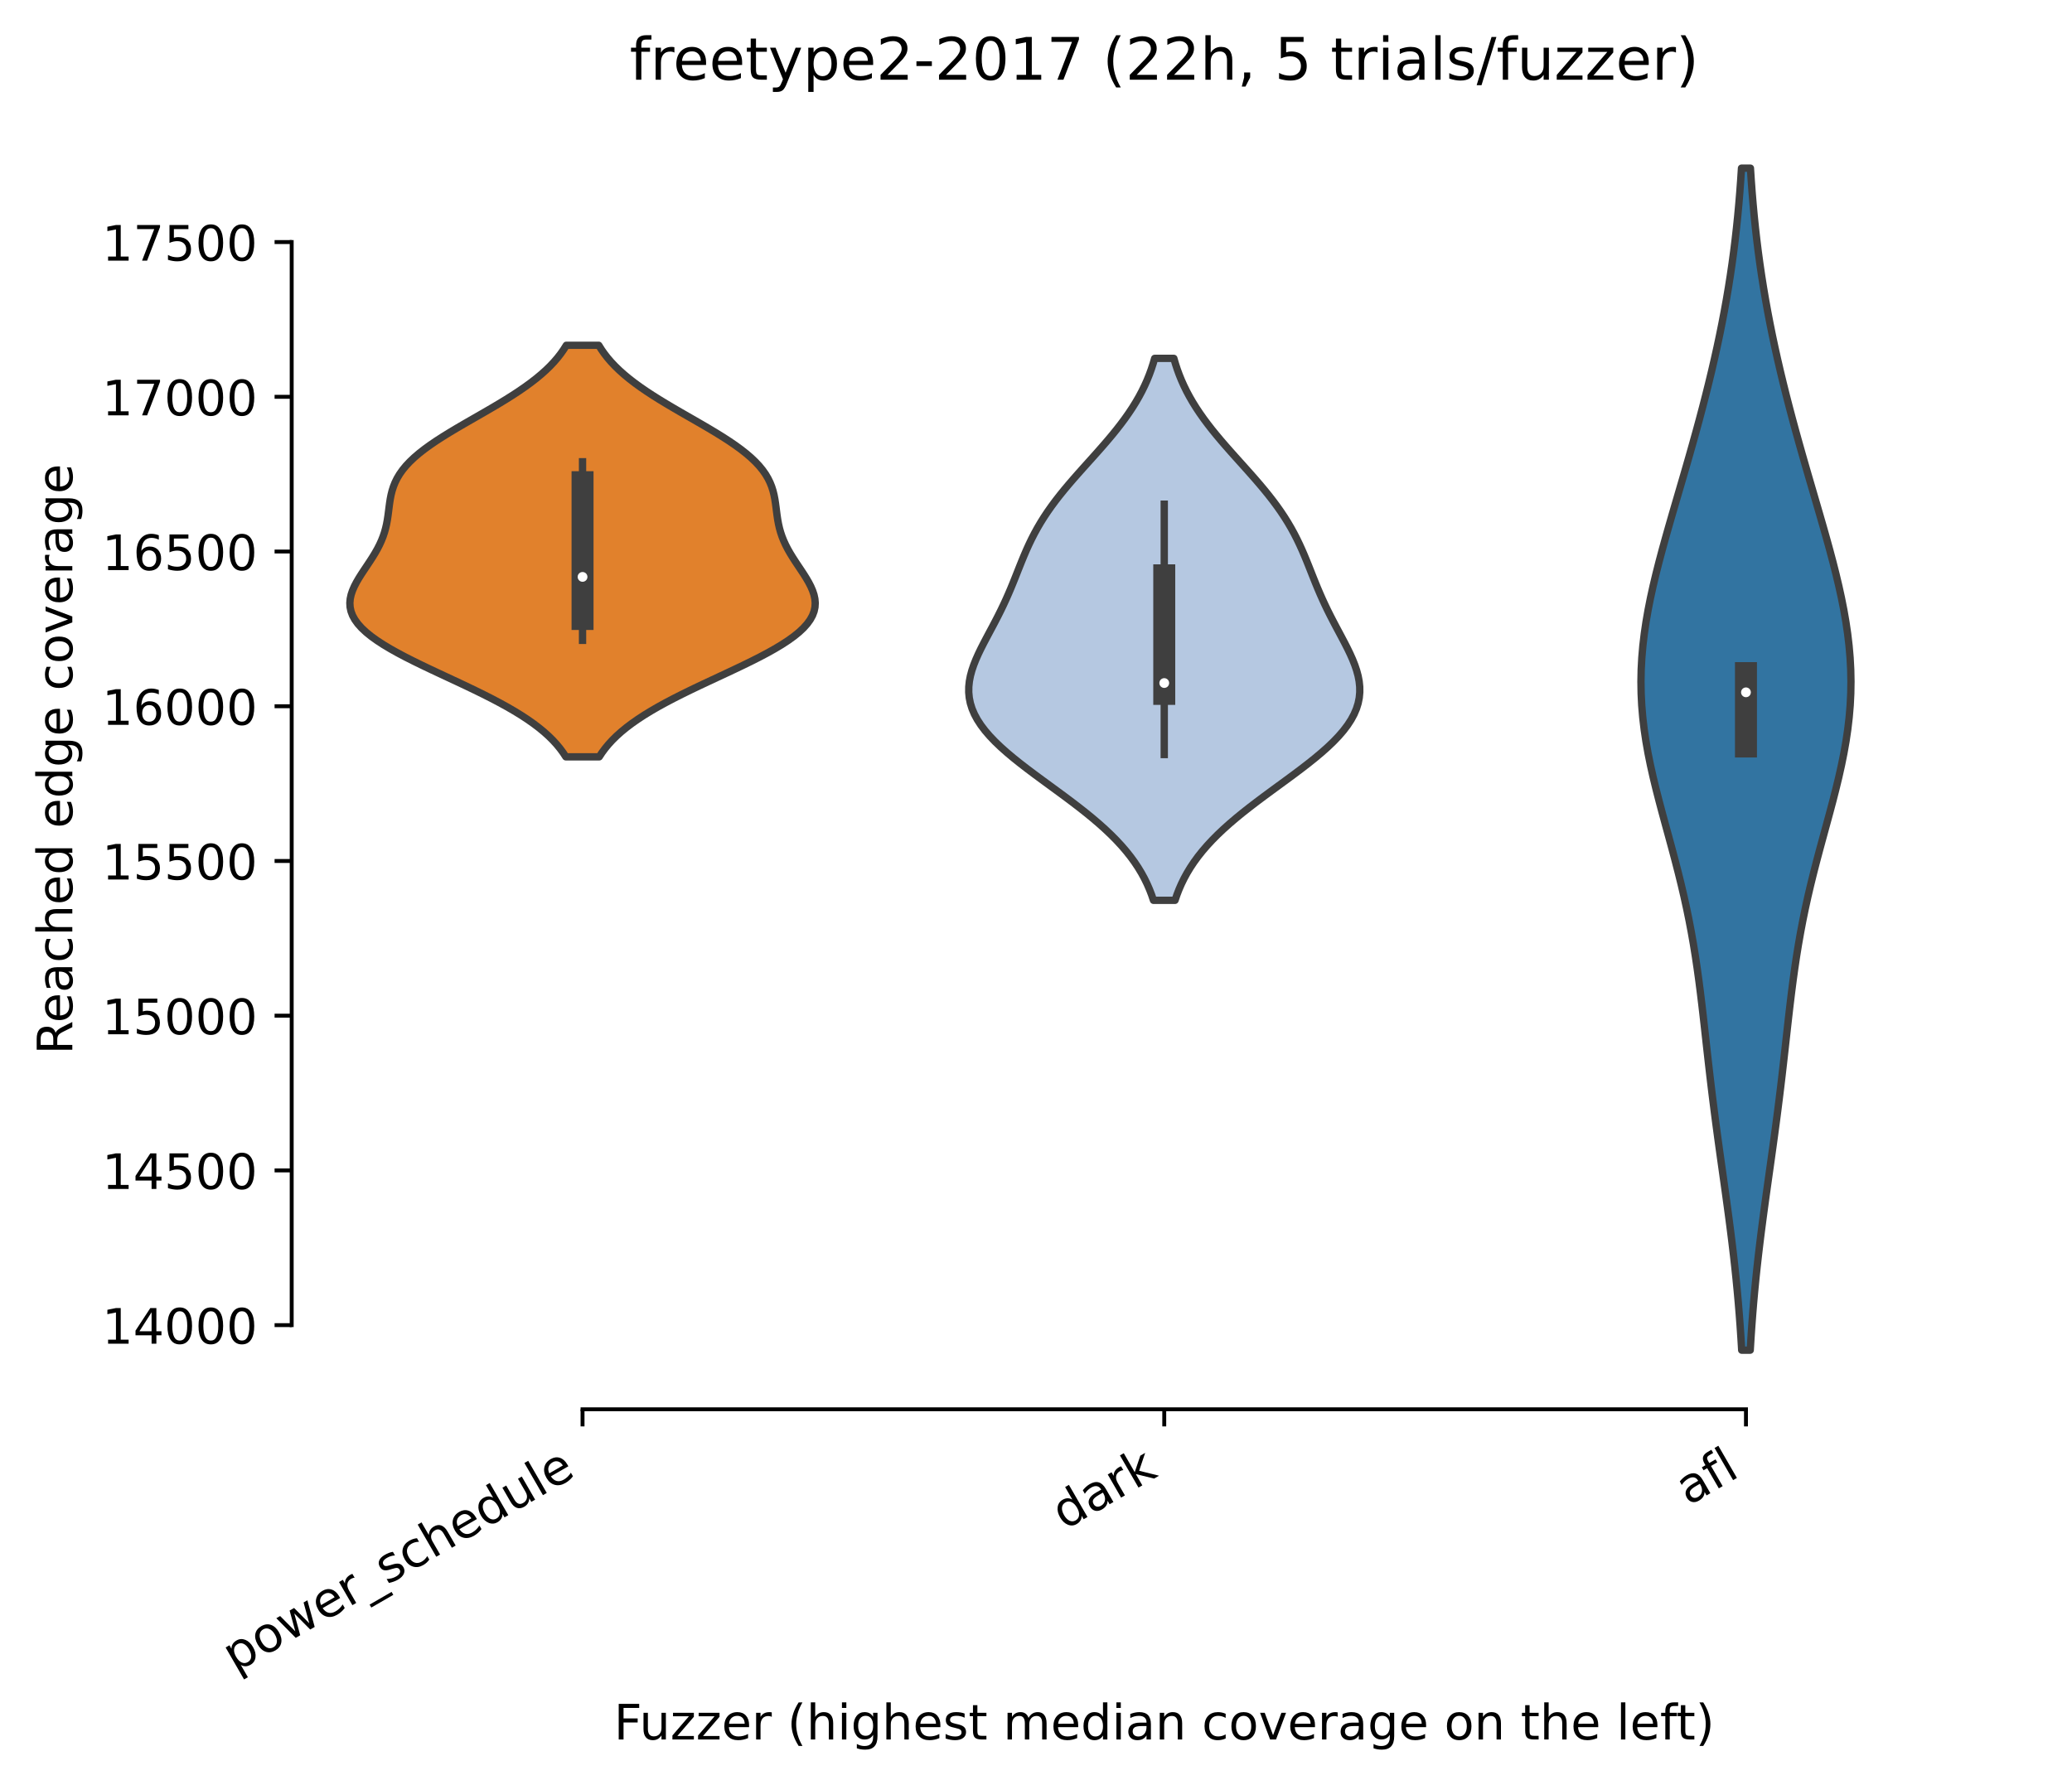 <?xml version="1.0" encoding="utf-8" standalone="no"?>
<!DOCTYPE svg PUBLIC "-//W3C//DTD SVG 1.1//EN"
  "http://www.w3.org/Graphics/SVG/1.1/DTD/svg11.dtd">
<!-- Created with matplotlib (https://matplotlib.org/) -->
<svg height="365.293pt" version="1.1" viewBox="0 0 424.011 365.293" width="424.011pt" xmlns="http://www.w3.org/2000/svg" xmlns:xlink="http://www.w3.org/1999/xlink">
 <defs>
  <style type="text/css">*{stroke-linecap:butt;stroke-linejoin:round;}</style>
 </defs>
 <g id="figure_1">
  <g id="patch_1">
   <path d="M 0 365.293 
L 424.011 365.293 
L 424.011 0 
L 0 0 
z
" style="fill:#ffffff;"/>
  </g>
  <g id="axes_1">
   <g id="patch_2">
    <path d="M 59.691 288.43 
L 416.811 288.43 
L 416.811 22.318 
L 59.691 22.318 
z
" style="fill:#ffffff;"/>
   </g>
   <g id="PolyCollection_1">
    <defs>
     <path d="M 122.628 -210.395 
L 115.794 -210.395 
L 115.235 -211.246 
L 114.607 -212.096 
L 113.906 -212.947 
L 113.126 -213.798 
L 112.264 -214.649 
L 111.317 -215.5 
L 110.283 -216.351 
L 109.16 -217.201 
L 107.948 -218.052 
L 106.648 -218.903 
L 105.262 -219.754 
L 103.794 -220.605 
L 102.249 -221.455 
L 100.633 -222.306 
L 98.954 -223.157 
L 97.222 -224.008 
L 95.447 -224.859 
L 93.643 -225.709 
L 91.821 -226.56 
L 89.997 -227.411 
L 88.185 -228.262 
L 86.4 -229.113 
L 84.659 -229.964 
L 82.976 -230.814 
L 81.368 -231.665 
L 79.848 -232.516 
L 78.43 -233.367 
L 77.126 -234.218 
L 75.946 -235.068 
L 74.9 -235.919 
L 73.994 -236.77 
L 73.233 -237.621 
L 72.619 -238.472 
L 72.152 -239.322 
L 71.829 -240.173 
L 71.646 -241.024 
L 71.595 -241.875 
L 71.667 -242.726 
L 71.852 -243.577 
L 72.136 -244.427 
L 72.506 -245.278 
L 72.947 -246.129 
L 73.443 -246.98 
L 73.979 -247.831 
L 74.539 -248.681 
L 75.109 -249.532 
L 75.674 -250.383 
L 76.222 -251.234 
L 76.742 -252.085 
L 77.224 -252.935 
L 77.663 -253.786 
L 78.052 -254.637 
L 78.39 -255.488 
L 78.676 -256.339 
L 78.914 -257.189 
L 79.109 -258.04 
L 79.266 -258.891 
L 79.396 -259.742 
L 79.507 -260.593 
L 79.614 -261.444 
L 79.726 -262.294 
L 79.859 -263.145 
L 80.025 -263.996 
L 80.237 -264.847 
L 80.508 -265.698 
L 80.847 -266.548 
L 81.266 -267.399 
L 81.773 -268.25 
L 82.373 -269.101 
L 83.07 -269.952 
L 83.868 -270.802 
L 84.764 -271.653 
L 85.758 -272.504 
L 86.844 -273.355 
L 88.017 -274.206 
L 89.267 -275.057 
L 90.585 -275.907 
L 91.961 -276.758 
L 93.382 -277.609 
L 94.837 -278.46 
L 96.312 -279.311 
L 97.795 -280.161 
L 99.273 -281.012 
L 100.735 -281.863 
L 102.17 -282.714 
L 103.567 -283.565 
L 104.917 -284.415 
L 106.212 -285.266 
L 107.447 -286.117 
L 108.615 -286.968 
L 109.714 -287.819 
L 110.739 -288.67 
L 111.691 -289.52 
L 112.568 -290.371 
L 113.371 -291.222 
L 114.102 -292.073 
L 114.764 -292.924 
L 115.358 -293.774 
L 115.89 -294.625 
L 122.531 -294.625 
L 122.531 -294.625 
L 123.063 -293.774 
L 123.658 -292.924 
L 124.319 -292.073 
L 125.05 -291.222 
L 125.854 -290.371 
L 126.731 -289.52 
L 127.682 -288.67 
L 128.708 -287.819 
L 129.806 -286.968 
L 130.974 -286.117 
L 132.209 -285.266 
L 133.505 -284.415 
L 134.855 -283.565 
L 136.252 -282.714 
L 137.686 -281.863 
L 139.148 -281.012 
L 140.626 -280.161 
L 142.109 -279.311 
L 143.584 -278.46 
L 145.039 -277.609 
L 146.46 -276.758 
L 147.836 -275.907 
L 149.155 -275.057 
L 150.405 -274.206 
L 151.577 -273.355 
L 152.663 -272.504 
L 153.657 -271.653 
L 154.553 -270.802 
L 155.351 -269.952 
L 156.048 -269.101 
L 156.648 -268.25 
L 157.155 -267.399 
L 157.574 -266.548 
L 157.914 -265.698 
L 158.184 -264.847 
L 158.396 -263.996 
L 158.562 -263.145 
L 158.695 -262.294 
L 158.808 -261.444 
L 158.914 -260.593 
L 159.026 -259.742 
L 159.155 -258.891 
L 159.313 -258.04 
L 159.507 -257.189 
L 159.745 -256.339 
L 160.032 -255.488 
L 160.37 -254.637 
L 160.759 -253.786 
L 161.197 -252.935 
L 161.679 -252.085 
L 162.199 -251.234 
L 162.747 -250.383 
L 163.312 -249.532 
L 163.882 -248.681 
L 164.442 -247.831 
L 164.978 -246.98 
L 165.475 -246.129 
L 165.915 -245.278 
L 166.285 -244.427 
L 166.57 -243.577 
L 166.754 -242.726 
L 166.827 -241.875 
L 166.776 -241.024 
L 166.592 -240.173 
L 166.269 -239.322 
L 165.802 -238.472 
L 165.188 -237.621 
L 164.427 -236.77 
L 163.521 -235.919 
L 162.475 -235.068 
L 161.296 -234.218 
L 159.991 -233.367 
L 158.573 -232.516 
L 157.053 -231.665 
L 155.445 -230.814 
L 153.762 -229.964 
L 152.021 -229.113 
L 150.237 -228.262 
L 148.424 -227.411 
L 146.6 -226.56 
L 144.778 -225.709 
L 142.974 -224.859 
L 141.199 -224.008 
L 139.468 -223.157 
L 137.789 -222.306 
L 136.173 -221.455 
L 134.627 -220.605 
L 133.159 -219.754 
L 131.773 -218.903 
L 130.474 -218.052 
L 129.262 -217.201 
L 128.139 -216.351 
L 127.104 -215.5 
L 126.158 -214.649 
L 125.296 -213.798 
L 124.516 -212.947 
L 123.814 -212.096 
L 123.186 -211.246 
L 122.628 -210.395 
z
" id="mc0967b2750" style="stroke:#3f3f3f;stroke-width:1.5;"/>
    </defs>
    <g clip-path="url(#pb3f143889a)">
     <use style="fill:#e1812c;stroke:#3f3f3f;stroke-width:1.5;" x="0" xlink:href="#mc0967b2750" y="365.293"/>
    </g>
   </g>
   <g id="PolyCollection_2">
    <defs>
     <path d="M 240.456 -181.027 
L 236.045 -181.027 
L 235.663 -182.148 
L 235.229 -183.268 
L 234.74 -184.388 
L 234.192 -185.509 
L 233.58 -186.629 
L 232.902 -187.75 
L 232.155 -188.87 
L 231.336 -189.99 
L 230.445 -191.111 
L 229.479 -192.231 
L 228.439 -193.352 
L 227.327 -194.472 
L 226.144 -195.592 
L 224.893 -196.713 
L 223.58 -197.833 
L 222.209 -198.954 
L 220.788 -200.074 
L 219.325 -201.194 
L 217.829 -202.315 
L 216.309 -203.435 
L 214.779 -204.556 
L 213.248 -205.676 
L 211.731 -206.796 
L 210.239 -207.917 
L 208.786 -209.037 
L 207.385 -210.158 
L 206.049 -211.278 
L 204.79 -212.398 
L 203.619 -213.519 
L 202.547 -214.639 
L 201.583 -215.76 
L 200.734 -216.88 
L 200.005 -218 
L 199.401 -219.121 
L 198.924 -220.241 
L 198.573 -221.362 
L 198.347 -222.482 
L 198.241 -223.602 
L 198.25 -224.723 
L 198.366 -225.843 
L 198.581 -226.964 
L 198.883 -228.084 
L 199.263 -229.204 
L 199.709 -230.325 
L 200.207 -231.445 
L 200.747 -232.566 
L 201.317 -233.686 
L 201.906 -234.806 
L 202.503 -235.927 
L 203.101 -237.047 
L 203.691 -238.168 
L 204.268 -239.288 
L 204.827 -240.408 
L 205.365 -241.529 
L 205.882 -242.649 
L 206.378 -243.77 
L 206.856 -244.89 
L 207.317 -246.01 
L 207.767 -247.131 
L 208.211 -248.251 
L 208.656 -249.372 
L 209.106 -250.492 
L 209.57 -251.612 
L 210.052 -252.733 
L 210.56 -253.853 
L 211.098 -254.974 
L 211.673 -256.094 
L 212.286 -257.214 
L 212.942 -258.335 
L 213.642 -259.455 
L 214.387 -260.575 
L 215.176 -261.696 
L 216.008 -262.816 
L 216.88 -263.937 
L 217.788 -265.057 
L 218.728 -266.177 
L 219.693 -267.298 
L 220.679 -268.418 
L 221.679 -269.539 
L 222.685 -270.659 
L 223.692 -271.779 
L 224.692 -272.9 
L 225.678 -274.02 
L 226.644 -275.141 
L 227.585 -276.261 
L 228.494 -277.381 
L 229.367 -278.502 
L 230.201 -279.622 
L 230.991 -280.743 
L 231.735 -281.863 
L 232.431 -282.983 
L 233.079 -284.104 
L 233.677 -285.224 
L 234.226 -286.345 
L 234.728 -287.465 
L 235.182 -288.585 
L 235.592 -289.706 
L 235.958 -290.826 
L 236.285 -291.947 
L 240.217 -291.947 
L 240.217 -291.947 
L 240.543 -290.826 
L 240.91 -289.706 
L 241.319 -288.585 
L 241.774 -287.465 
L 242.275 -286.345 
L 242.824 -285.224 
L 243.423 -284.104 
L 244.07 -282.983 
L 244.766 -281.863 
L 245.511 -280.743 
L 246.301 -279.622 
L 247.134 -278.502 
L 248.007 -277.381 
L 248.917 -276.261 
L 249.857 -275.141 
L 250.823 -274.02 
L 251.81 -272.9 
L 252.809 -271.779 
L 253.816 -270.659 
L 254.822 -269.539 
L 255.822 -268.418 
L 256.808 -267.298 
L 257.774 -266.177 
L 258.713 -265.057 
L 259.621 -263.937 
L 260.493 -262.816 
L 261.325 -261.696 
L 262.114 -260.575 
L 262.859 -259.455 
L 263.559 -258.335 
L 264.215 -257.214 
L 264.829 -256.094 
L 265.403 -254.974 
L 265.941 -253.853 
L 266.449 -252.733 
L 266.932 -251.612 
L 267.395 -250.492 
L 267.846 -249.372 
L 268.29 -248.251 
L 268.734 -247.131 
L 269.184 -246.01 
L 269.646 -244.89 
L 270.123 -243.77 
L 270.619 -242.649 
L 271.136 -241.529 
L 271.674 -240.408 
L 272.233 -239.288 
L 272.81 -238.168 
L 273.4 -237.047 
L 273.998 -235.927 
L 274.595 -234.806 
L 275.184 -233.686 
L 275.754 -232.566 
L 276.294 -231.445 
L 276.793 -230.325 
L 277.238 -229.204 
L 277.618 -228.084 
L 277.921 -226.964 
L 278.135 -225.843 
L 278.251 -224.723 
L 278.26 -223.602 
L 278.155 -222.482 
L 277.928 -221.362 
L 277.578 -220.241 
L 277.1 -219.121 
L 276.496 -218 
L 275.768 -216.88 
L 274.918 -215.76 
L 273.954 -214.639 
L 272.882 -213.519 
L 271.711 -212.398 
L 270.452 -211.278 
L 269.116 -210.158 
L 267.715 -209.037 
L 266.262 -207.917 
L 264.771 -206.796 
L 263.253 -205.676 
L 261.723 -204.556 
L 260.192 -203.435 
L 258.673 -202.315 
L 257.176 -201.194 
L 255.713 -200.074 
L 254.292 -198.954 
L 252.921 -197.833 
L 251.608 -196.713 
L 250.357 -195.592 
L 249.174 -194.472 
L 248.062 -193.352 
L 247.022 -192.231 
L 246.057 -191.111 
L 245.165 -189.99 
L 244.346 -188.87 
L 243.599 -187.75 
L 242.921 -186.629 
L 242.31 -185.509 
L 241.761 -184.388 
L 241.272 -183.268 
L 240.839 -182.148 
L 240.456 -181.027 
z
" id="mbada5f5fd4" style="stroke:#3f3f3f;stroke-width:1.5;"/>
    </defs>
    <g clip-path="url(#pb3f143889a)">
     <use style="fill:#b5c8e1;stroke:#3f3f3f;stroke-width:1.5;" x="0" xlink:href="#mbada5f5fd4" y="365.293"/>
    </g>
   </g>
   <g id="PolyCollection_3">
    <defs>
     <path d="M 358.165 -88.959 
L 356.416 -88.959 
L 356.268 -91.403 
L 356.104 -93.846 
L 355.921 -96.29 
L 355.719 -98.734 
L 355.499 -101.177 
L 355.26 -103.621 
L 355.003 -106.064 
L 354.729 -108.508 
L 354.438 -110.952 
L 354.134 -113.395 
L 353.817 -115.839 
L 353.489 -118.283 
L 353.154 -120.726 
L 352.814 -123.17 
L 352.471 -125.614 
L 352.128 -128.057 
L 351.788 -130.501 
L 351.454 -132.944 
L 351.127 -135.388 
L 350.808 -137.832 
L 350.499 -140.275 
L 350.2 -142.719 
L 349.91 -145.163 
L 349.629 -147.606 
L 349.353 -150.05 
L 349.081 -152.494 
L 348.81 -154.937 
L 348.534 -157.381 
L 348.25 -159.824 
L 347.953 -162.268 
L 347.638 -164.712 
L 347.3 -167.155 
L 346.936 -169.599 
L 346.541 -172.043 
L 346.112 -174.486 
L 345.647 -176.93 
L 345.145 -179.374 
L 344.608 -181.817 
L 344.036 -184.261 
L 343.433 -186.704 
L 342.803 -189.148 
L 342.153 -191.592 
L 341.49 -194.035 
L 340.821 -196.479 
L 340.157 -198.923 
L 339.508 -201.366 
L 338.882 -203.81 
L 338.291 -206.254 
L 337.744 -208.697 
L 337.25 -211.141 
L 336.819 -213.584 
L 336.457 -216.028 
L 336.17 -218.472 
L 335.964 -220.915 
L 335.841 -223.359 
L 335.803 -225.803 
L 335.85 -228.246 
L 335.981 -230.69 
L 336.193 -233.134 
L 336.481 -235.577 
L 336.84 -238.021 
L 337.265 -240.464 
L 337.749 -242.908 
L 338.285 -245.352 
L 338.866 -247.795 
L 339.485 -250.239 
L 340.134 -252.683 
L 340.808 -255.126 
L 341.5 -257.57 
L 342.204 -260.014 
L 342.916 -262.457 
L 343.63 -264.901 
L 344.344 -267.344 
L 345.052 -269.788 
L 345.753 -272.232 
L 346.443 -274.675 
L 347.121 -277.119 
L 347.785 -279.563 
L 348.432 -282.006 
L 349.061 -284.45 
L 349.67 -286.894 
L 350.259 -289.337 
L 350.825 -291.781 
L 351.369 -294.224 
L 351.888 -296.668 
L 352.381 -299.112 
L 352.848 -301.555 
L 353.289 -303.999 
L 353.702 -306.443 
L 354.087 -308.886 
L 354.445 -311.33 
L 354.775 -313.774 
L 355.078 -316.217 
L 355.355 -318.661 
L 355.606 -321.104 
L 355.832 -323.548 
L 356.035 -325.992 
L 356.215 -328.435 
L 356.375 -330.879 
L 358.206 -330.879 
L 358.206 -330.879 
L 358.366 -328.435 
L 358.546 -325.992 
L 358.749 -323.548 
L 358.975 -321.104 
L 359.226 -318.661 
L 359.503 -316.217 
L 359.806 -313.774 
L 360.136 -311.33 
L 360.494 -308.886 
L 360.88 -306.443 
L 361.293 -303.999 
L 361.733 -301.555 
L 362.2 -299.112 
L 362.694 -296.668 
L 363.213 -294.224 
L 363.756 -291.781 
L 364.322 -289.337 
L 364.911 -286.894 
L 365.521 -284.45 
L 366.15 -282.006 
L 366.797 -279.563 
L 367.46 -277.119 
L 368.138 -274.675 
L 368.828 -272.232 
L 369.529 -269.788 
L 370.238 -267.344 
L 370.951 -264.901 
L 371.665 -262.457 
L 372.377 -260.014 
L 373.081 -257.57 
L 373.773 -255.126 
L 374.447 -252.683 
L 375.096 -250.239 
L 375.715 -247.795 
L 376.296 -245.352 
L 376.832 -242.908 
L 377.316 -240.464 
L 377.741 -238.021 
L 378.101 -235.577 
L 378.389 -233.134 
L 378.6 -230.69 
L 378.731 -228.246 
L 378.778 -225.803 
L 378.74 -223.359 
L 378.617 -220.915 
L 378.411 -218.472 
L 378.125 -216.028 
L 377.763 -213.584 
L 377.331 -211.141 
L 376.838 -208.697 
L 376.291 -206.254 
L 375.699 -203.81 
L 375.074 -201.366 
L 374.424 -198.923 
L 373.76 -196.479 
L 373.092 -194.035 
L 372.428 -191.592 
L 371.778 -189.148 
L 371.149 -186.704 
L 370.545 -184.261 
L 369.973 -181.817 
L 369.436 -179.374 
L 368.934 -176.93 
L 368.47 -174.486 
L 368.041 -172.043 
L 367.645 -169.599 
L 367.281 -167.155 
L 366.943 -164.712 
L 366.628 -162.268 
L 366.331 -159.824 
L 366.047 -157.381 
L 365.772 -154.937 
L 365.5 -152.494 
L 365.228 -150.05 
L 364.953 -147.606 
L 364.671 -145.163 
L 364.381 -142.719 
L 364.082 -140.275 
L 363.773 -137.832 
L 363.455 -135.388 
L 363.127 -132.944 
L 362.793 -130.501 
L 362.453 -128.057 
L 362.111 -125.614 
L 361.768 -123.17 
L 361.427 -120.726 
L 361.092 -118.283 
L 360.765 -115.839 
L 360.447 -113.395 
L 360.143 -110.952 
L 359.853 -108.508 
L 359.578 -106.064 
L 359.321 -103.621 
L 359.082 -101.177 
L 358.862 -98.734 
L 358.661 -96.29 
L 358.478 -93.846 
L 358.313 -91.403 
L 358.165 -88.959 
z
" id="md043aa1be4" style="stroke:#3f3f3f;stroke-width:1.5;"/>
    </defs>
    <g clip-path="url(#pb3f143889a)">
     <use style="fill:#3274a1;stroke:#3f3f3f;stroke-width:1.5;" x="0" xlink:href="#md043aa1be4" y="365.293"/>
    </g>
   </g>
   <g id="matplotlib.axis_1">
    <g id="xtick_1">
     <g id="line2d_1">
      <defs>
       <path d="M 0 0 
L 0 3.5 
" id="m3522d40898" style="stroke:#000000;stroke-width:0.8;"/>
      </defs>
      <g>
       <use style="stroke:#000000;stroke-width:0.8;" x="119.211" xlink:href="#m3522d40898" y="288.43"/>
      </g>
     </g>
     <g id="text_1">
      <!-- power_schedule -->
      <g transform="translate(48.122 342.373)rotate(-30)scale(0.1 -0.1)">
       <defs>
        <path d="M 18.109 8.203 
L 18.109 -20.797 
L 9.078 -20.797 
L 9.078 54.688 
L 18.109 54.688 
L 18.109 46.391 
Q 20.953 51.266 25.266 53.625 
Q 29.594 56 35.594 56 
Q 45.562 56 51.781 48.094 
Q 58.016 40.188 58.016 27.297 
Q 58.016 14.406 51.781 6.484 
Q 45.562 -1.422 35.594 -1.422 
Q 29.594 -1.422 25.266 0.953 
Q 20.953 3.328 18.109 8.203 
z
M 48.688 27.297 
Q 48.688 37.203 44.609 42.844 
Q 40.531 48.484 33.406 48.484 
Q 26.266 48.484 22.188 42.844 
Q 18.109 37.203 18.109 27.297 
Q 18.109 17.391 22.188 11.75 
Q 26.266 6.109 33.406 6.109 
Q 40.531 6.109 44.609 11.75 
Q 48.688 17.391 48.688 27.297 
z
" id="DejaVuSans-112"/>
        <path d="M 30.609 48.391 
Q 23.391 48.391 19.188 42.75 
Q 14.984 37.109 14.984 27.297 
Q 14.984 17.484 19.156 11.844 
Q 23.344 6.203 30.609 6.203 
Q 37.797 6.203 41.984 11.859 
Q 46.188 17.531 46.188 27.297 
Q 46.188 37.016 41.984 42.703 
Q 37.797 48.391 30.609 48.391 
z
M 30.609 56 
Q 42.328 56 49.016 48.375 
Q 55.719 40.766 55.719 27.297 
Q 55.719 13.875 49.016 6.219 
Q 42.328 -1.422 30.609 -1.422 
Q 18.844 -1.422 12.172 6.219 
Q 5.516 13.875 5.516 27.297 
Q 5.516 40.766 12.172 48.375 
Q 18.844 56 30.609 56 
z
" id="DejaVuSans-111"/>
        <path d="M 4.203 54.688 
L 13.188 54.688 
L 24.422 12.016 
L 35.594 54.688 
L 46.188 54.688 
L 57.422 12.016 
L 68.609 54.688 
L 77.594 54.688 
L 63.281 0 
L 52.688 0 
L 40.922 44.828 
L 29.109 0 
L 18.5 0 
z
" id="DejaVuSans-119"/>
        <path d="M 56.203 29.594 
L 56.203 25.203 
L 14.891 25.203 
Q 15.484 15.922 20.484 11.062 
Q 25.484 6.203 34.422 6.203 
Q 39.594 6.203 44.453 7.469 
Q 49.312 8.734 54.109 11.281 
L 54.109 2.781 
Q 49.266 0.734 44.188 -0.344 
Q 39.109 -1.422 33.891 -1.422 
Q 20.797 -1.422 13.156 6.188 
Q 5.516 13.812 5.516 26.812 
Q 5.516 40.234 12.766 48.109 
Q 20.016 56 32.328 56 
Q 43.359 56 49.781 48.891 
Q 56.203 41.797 56.203 29.594 
z
M 47.219 32.234 
Q 47.125 39.594 43.094 43.984 
Q 39.062 48.391 32.422 48.391 
Q 24.906 48.391 20.391 44.141 
Q 15.875 39.891 15.188 32.172 
z
" id="DejaVuSans-101"/>
        <path d="M 41.109 46.297 
Q 39.594 47.172 37.812 47.578 
Q 36.031 48 33.891 48 
Q 26.266 48 22.188 43.047 
Q 18.109 38.094 18.109 28.812 
L 18.109 0 
L 9.078 0 
L 9.078 54.688 
L 18.109 54.688 
L 18.109 46.188 
Q 20.953 51.172 25.484 53.578 
Q 30.031 56 36.531 56 
Q 37.453 56 38.578 55.875 
Q 39.703 55.766 41.062 55.516 
z
" id="DejaVuSans-114"/>
        <path d="M 50.984 -16.609 
L 50.984 -23.578 
L -0.984 -23.578 
L -0.984 -16.609 
z
" id="DejaVuSans-95"/>
        <path d="M 44.281 53.078 
L 44.281 44.578 
Q 40.484 46.531 36.375 47.5 
Q 32.281 48.484 27.875 48.484 
Q 21.188 48.484 17.844 46.438 
Q 14.5 44.391 14.5 40.281 
Q 14.5 37.156 16.891 35.375 
Q 19.281 33.594 26.516 31.984 
L 29.594 31.297 
Q 39.156 29.25 43.188 25.516 
Q 47.219 21.781 47.219 15.094 
Q 47.219 7.469 41.188 3.016 
Q 35.156 -1.422 24.609 -1.422 
Q 20.219 -1.422 15.453 -0.562 
Q 10.688 0.297 5.422 2 
L 5.422 11.281 
Q 10.406 8.688 15.234 7.391 
Q 20.062 6.109 24.812 6.109 
Q 31.156 6.109 34.562 8.281 
Q 37.984 10.453 37.984 14.406 
Q 37.984 18.062 35.516 20.016 
Q 33.062 21.969 24.703 23.781 
L 21.578 24.516 
Q 13.234 26.266 9.516 29.906 
Q 5.812 33.547 5.812 39.891 
Q 5.812 47.609 11.281 51.797 
Q 16.75 56 26.812 56 
Q 31.781 56 36.172 55.266 
Q 40.578 54.547 44.281 53.078 
z
" id="DejaVuSans-115"/>
        <path d="M 48.781 52.594 
L 48.781 44.188 
Q 44.969 46.297 41.141 47.344 
Q 37.312 48.391 33.406 48.391 
Q 24.656 48.391 19.812 42.844 
Q 14.984 37.312 14.984 27.297 
Q 14.984 17.281 19.812 11.734 
Q 24.656 6.203 33.406 6.203 
Q 37.312 6.203 41.141 7.25 
Q 44.969 8.297 48.781 10.406 
L 48.781 2.094 
Q 45.016 0.344 40.984 -0.531 
Q 36.969 -1.422 32.422 -1.422 
Q 20.062 -1.422 12.781 6.344 
Q 5.516 14.109 5.516 27.297 
Q 5.516 40.672 12.859 48.328 
Q 20.219 56 33.016 56 
Q 37.156 56 41.109 55.141 
Q 45.062 54.297 48.781 52.594 
z
" id="DejaVuSans-99"/>
        <path d="M 54.891 33.016 
L 54.891 0 
L 45.906 0 
L 45.906 32.719 
Q 45.906 40.484 42.875 44.328 
Q 39.844 48.188 33.797 48.188 
Q 26.516 48.188 22.312 43.547 
Q 18.109 38.922 18.109 30.906 
L 18.109 0 
L 9.078 0 
L 9.078 75.984 
L 18.109 75.984 
L 18.109 46.188 
Q 21.344 51.125 25.703 53.562 
Q 30.078 56 35.797 56 
Q 45.219 56 50.047 50.172 
Q 54.891 44.344 54.891 33.016 
z
" id="DejaVuSans-104"/>
        <path d="M 45.406 46.391 
L 45.406 75.984 
L 54.391 75.984 
L 54.391 0 
L 45.406 0 
L 45.406 8.203 
Q 42.578 3.328 38.25 0.953 
Q 33.938 -1.422 27.875 -1.422 
Q 17.969 -1.422 11.734 6.484 
Q 5.516 14.406 5.516 27.297 
Q 5.516 40.188 11.734 48.094 
Q 17.969 56 27.875 56 
Q 33.938 56 38.25 53.625 
Q 42.578 51.266 45.406 46.391 
z
M 14.797 27.297 
Q 14.797 17.391 18.875 11.75 
Q 22.953 6.109 30.078 6.109 
Q 37.203 6.109 41.297 11.75 
Q 45.406 17.391 45.406 27.297 
Q 45.406 37.203 41.297 42.844 
Q 37.203 48.484 30.078 48.484 
Q 22.953 48.484 18.875 42.844 
Q 14.797 37.203 14.797 27.297 
z
" id="DejaVuSans-100"/>
        <path d="M 8.5 21.578 
L 8.5 54.688 
L 17.484 54.688 
L 17.484 21.922 
Q 17.484 14.156 20.5 10.266 
Q 23.531 6.391 29.594 6.391 
Q 36.859 6.391 41.078 11.031 
Q 45.312 15.672 45.312 23.688 
L 45.312 54.688 
L 54.297 54.688 
L 54.297 0 
L 45.312 0 
L 45.312 8.406 
Q 42.047 3.422 37.719 1 
Q 33.406 -1.422 27.688 -1.422 
Q 18.266 -1.422 13.375 4.438 
Q 8.5 10.297 8.5 21.578 
z
M 31.109 56 
z
" id="DejaVuSans-117"/>
        <path d="M 9.422 75.984 
L 18.406 75.984 
L 18.406 0 
L 9.422 0 
z
" id="DejaVuSans-108"/>
       </defs>
       <use xlink:href="#DejaVuSans-112"/>
       <use x="63.477" xlink:href="#DejaVuSans-111"/>
       <use x="124.658" xlink:href="#DejaVuSans-119"/>
       <use x="206.445" xlink:href="#DejaVuSans-101"/>
       <use x="267.969" xlink:href="#DejaVuSans-114"/>
       <use x="309.082" xlink:href="#DejaVuSans-95"/>
       <use x="359.082" xlink:href="#DejaVuSans-115"/>
       <use x="411.182" xlink:href="#DejaVuSans-99"/>
       <use x="466.162" xlink:href="#DejaVuSans-104"/>
       <use x="529.541" xlink:href="#DejaVuSans-101"/>
       <use x="591.064" xlink:href="#DejaVuSans-100"/>
       <use x="654.541" xlink:href="#DejaVuSans-117"/>
       <use x="717.92" xlink:href="#DejaVuSans-108"/>
       <use x="745.703" xlink:href="#DejaVuSans-101"/>
      </g>
     </g>
    </g>
    <g id="xtick_2">
     <g id="line2d_2">
      <g>
       <use style="stroke:#000000;stroke-width:0.8;" x="238.251" xlink:href="#m3522d40898" y="288.43"/>
      </g>
     </g>
     <g id="text_2">
      <!-- dark -->
      <g transform="translate(217.831 313.2)rotate(-30)scale(0.1 -0.1)">
       <defs>
        <path d="M 34.281 27.484 
Q 23.391 27.484 19.188 25 
Q 14.984 22.516 14.984 16.5 
Q 14.984 11.719 18.141 8.906 
Q 21.297 6.109 26.703 6.109 
Q 34.188 6.109 38.703 11.406 
Q 43.219 16.703 43.219 25.484 
L 43.219 27.484 
z
M 52.203 31.203 
L 52.203 0 
L 43.219 0 
L 43.219 8.297 
Q 40.141 3.328 35.547 0.953 
Q 30.953 -1.422 24.312 -1.422 
Q 15.922 -1.422 10.953 3.297 
Q 6 8.016 6 15.922 
Q 6 25.141 12.172 29.828 
Q 18.359 34.516 30.609 34.516 
L 43.219 34.516 
L 43.219 35.406 
Q 43.219 41.609 39.141 45 
Q 35.062 48.391 27.688 48.391 
Q 23 48.391 18.547 47.266 
Q 14.109 46.141 10.016 43.891 
L 10.016 52.203 
Q 14.938 54.109 19.578 55.047 
Q 24.219 56 28.609 56 
Q 40.484 56 46.344 49.844 
Q 52.203 43.703 52.203 31.203 
z
" id="DejaVuSans-97"/>
        <path d="M 9.078 75.984 
L 18.109 75.984 
L 18.109 31.109 
L 44.922 54.688 
L 56.391 54.688 
L 27.391 29.109 
L 57.625 0 
L 45.906 0 
L 18.109 26.703 
L 18.109 0 
L 9.078 0 
z
" id="DejaVuSans-107"/>
       </defs>
       <use xlink:href="#DejaVuSans-100"/>
       <use x="63.477" xlink:href="#DejaVuSans-97"/>
       <use x="124.756" xlink:href="#DejaVuSans-114"/>
       <use x="165.869" xlink:href="#DejaVuSans-107"/>
      </g>
     </g>
    </g>
    <g id="xtick_3">
     <g id="line2d_3">
      <g>
       <use style="stroke:#000000;stroke-width:0.8;" x="357.291" xlink:href="#m3522d40898" y="288.43"/>
      </g>
     </g>
     <g id="text_3">
      <!-- afl -->
      <g transform="translate(345.489 308.224)rotate(-30)scale(0.1 -0.1)">
       <defs>
        <path d="M 37.109 75.984 
L 37.109 68.5 
L 28.516 68.5 
Q 23.688 68.5 21.797 66.547 
Q 19.922 64.594 19.922 59.516 
L 19.922 54.688 
L 34.719 54.688 
L 34.719 47.703 
L 19.922 47.703 
L 19.922 0 
L 10.891 0 
L 10.891 47.703 
L 2.297 47.703 
L 2.297 54.688 
L 10.891 54.688 
L 10.891 58.5 
Q 10.891 67.625 15.141 71.797 
Q 19.391 75.984 28.609 75.984 
z
" id="DejaVuSans-102"/>
       </defs>
       <use xlink:href="#DejaVuSans-97"/>
       <use x="61.279" xlink:href="#DejaVuSans-102"/>
       <use x="96.484" xlink:href="#DejaVuSans-108"/>
      </g>
     </g>
    </g>
    <g id="text_4">
     <!-- Fuzzer (highest median coverage on the left) -->
     <g transform="translate(125.633 356.013)scale(0.1 -0.1)">
      <defs>
       <path d="M 9.812 72.906 
L 51.703 72.906 
L 51.703 64.594 
L 19.672 64.594 
L 19.672 43.109 
L 48.578 43.109 
L 48.578 34.812 
L 19.672 34.812 
L 19.672 0 
L 9.812 0 
z
" id="DejaVuSans-70"/>
       <path d="M 5.516 54.688 
L 48.188 54.688 
L 48.188 46.484 
L 14.406 7.172 
L 48.188 7.172 
L 48.188 0 
L 4.297 0 
L 4.297 8.203 
L 38.094 47.516 
L 5.516 47.516 
z
" id="DejaVuSans-122"/>
       <path id="DejaVuSans-32"/>
       <path d="M 31 75.875 
Q 24.469 64.656 21.281 53.656 
Q 18.109 42.672 18.109 31.391 
Q 18.109 20.125 21.312 9.062 
Q 24.516 -2 31 -13.188 
L 23.188 -13.188 
Q 15.875 -1.703 12.234 9.375 
Q 8.594 20.453 8.594 31.391 
Q 8.594 42.281 12.203 53.312 
Q 15.828 64.359 23.188 75.875 
z
" id="DejaVuSans-40"/>
       <path d="M 9.422 54.688 
L 18.406 54.688 
L 18.406 0 
L 9.422 0 
z
M 9.422 75.984 
L 18.406 75.984 
L 18.406 64.594 
L 9.422 64.594 
z
" id="DejaVuSans-105"/>
       <path d="M 45.406 27.984 
Q 45.406 37.75 41.375 43.109 
Q 37.359 48.484 30.078 48.484 
Q 22.859 48.484 18.828 43.109 
Q 14.797 37.75 14.797 27.984 
Q 14.797 18.266 18.828 12.891 
Q 22.859 7.516 30.078 7.516 
Q 37.359 7.516 41.375 12.891 
Q 45.406 18.266 45.406 27.984 
z
M 54.391 6.781 
Q 54.391 -7.172 48.188 -13.984 
Q 42 -20.797 29.203 -20.797 
Q 24.469 -20.797 20.266 -20.094 
Q 16.062 -19.391 12.109 -17.922 
L 12.109 -9.188 
Q 16.062 -11.328 19.922 -12.344 
Q 23.781 -13.375 27.781 -13.375 
Q 36.625 -13.375 41.016 -8.766 
Q 45.406 -4.156 45.406 5.172 
L 45.406 9.625 
Q 42.625 4.781 38.281 2.391 
Q 33.938 0 27.875 0 
Q 17.828 0 11.672 7.656 
Q 5.516 15.328 5.516 27.984 
Q 5.516 40.672 11.672 48.328 
Q 17.828 56 27.875 56 
Q 33.938 56 38.281 53.609 
Q 42.625 51.219 45.406 46.391 
L 45.406 54.688 
L 54.391 54.688 
z
" id="DejaVuSans-103"/>
       <path d="M 18.312 70.219 
L 18.312 54.688 
L 36.812 54.688 
L 36.812 47.703 
L 18.312 47.703 
L 18.312 18.016 
Q 18.312 11.328 20.141 9.422 
Q 21.969 7.516 27.594 7.516 
L 36.812 7.516 
L 36.812 0 
L 27.594 0 
Q 17.188 0 13.234 3.875 
Q 9.281 7.766 9.281 18.016 
L 9.281 47.703 
L 2.688 47.703 
L 2.688 54.688 
L 9.281 54.688 
L 9.281 70.219 
z
" id="DejaVuSans-116"/>
       <path d="M 52 44.188 
Q 55.375 50.25 60.062 53.125 
Q 64.75 56 71.094 56 
Q 79.641 56 84.281 50.016 
Q 88.922 44.047 88.922 33.016 
L 88.922 0 
L 79.891 0 
L 79.891 32.719 
Q 79.891 40.578 77.094 44.375 
Q 74.312 48.188 68.609 48.188 
Q 61.625 48.188 57.562 43.547 
Q 53.516 38.922 53.516 30.906 
L 53.516 0 
L 44.484 0 
L 44.484 32.719 
Q 44.484 40.625 41.703 44.406 
Q 38.922 48.188 33.109 48.188 
Q 26.219 48.188 22.156 43.531 
Q 18.109 38.875 18.109 30.906 
L 18.109 0 
L 9.078 0 
L 9.078 54.688 
L 18.109 54.688 
L 18.109 46.188 
Q 21.188 51.219 25.484 53.609 
Q 29.781 56 35.688 56 
Q 41.656 56 45.828 52.969 
Q 50 49.953 52 44.188 
z
" id="DejaVuSans-109"/>
       <path d="M 54.891 33.016 
L 54.891 0 
L 45.906 0 
L 45.906 32.719 
Q 45.906 40.484 42.875 44.328 
Q 39.844 48.188 33.797 48.188 
Q 26.516 48.188 22.312 43.547 
Q 18.109 38.922 18.109 30.906 
L 18.109 0 
L 9.078 0 
L 9.078 54.688 
L 18.109 54.688 
L 18.109 46.188 
Q 21.344 51.125 25.703 53.562 
Q 30.078 56 35.797 56 
Q 45.219 56 50.047 50.172 
Q 54.891 44.344 54.891 33.016 
z
" id="DejaVuSans-110"/>
       <path d="M 2.984 54.688 
L 12.5 54.688 
L 29.594 8.797 
L 46.688 54.688 
L 56.203 54.688 
L 35.688 0 
L 23.484 0 
z
" id="DejaVuSans-118"/>
       <path d="M 8.016 75.875 
L 15.828 75.875 
Q 23.141 64.359 26.781 53.312 
Q 30.422 42.281 30.422 31.391 
Q 30.422 20.453 26.781 9.375 
Q 23.141 -1.703 15.828 -13.188 
L 8.016 -13.188 
Q 14.5 -2 17.703 9.062 
Q 20.906 20.125 20.906 31.391 
Q 20.906 42.672 17.703 53.656 
Q 14.5 64.656 8.016 75.875 
z
" id="DejaVuSans-41"/>
      </defs>
      <use xlink:href="#DejaVuSans-70"/>
      <use x="52.02" xlink:href="#DejaVuSans-117"/>
      <use x="115.398" xlink:href="#DejaVuSans-122"/>
      <use x="167.889" xlink:href="#DejaVuSans-122"/>
      <use x="220.379" xlink:href="#DejaVuSans-101"/>
      <use x="281.902" xlink:href="#DejaVuSans-114"/>
      <use x="323.016" xlink:href="#DejaVuSans-32"/>
      <use x="354.803" xlink:href="#DejaVuSans-40"/>
      <use x="393.816" xlink:href="#DejaVuSans-104"/>
      <use x="457.195" xlink:href="#DejaVuSans-105"/>
      <use x="484.979" xlink:href="#DejaVuSans-103"/>
      <use x="548.455" xlink:href="#DejaVuSans-104"/>
      <use x="611.834" xlink:href="#DejaVuSans-101"/>
      <use x="673.357" xlink:href="#DejaVuSans-115"/>
      <use x="725.457" xlink:href="#DejaVuSans-116"/>
      <use x="764.666" xlink:href="#DejaVuSans-32"/>
      <use x="796.453" xlink:href="#DejaVuSans-109"/>
      <use x="893.865" xlink:href="#DejaVuSans-101"/>
      <use x="955.389" xlink:href="#DejaVuSans-100"/>
      <use x="1018.865" xlink:href="#DejaVuSans-105"/>
      <use x="1046.648" xlink:href="#DejaVuSans-97"/>
      <use x="1107.928" xlink:href="#DejaVuSans-110"/>
      <use x="1171.307" xlink:href="#DejaVuSans-32"/>
      <use x="1203.094" xlink:href="#DejaVuSans-99"/>
      <use x="1258.074" xlink:href="#DejaVuSans-111"/>
      <use x="1319.256" xlink:href="#DejaVuSans-118"/>
      <use x="1378.436" xlink:href="#DejaVuSans-101"/>
      <use x="1439.959" xlink:href="#DejaVuSans-114"/>
      <use x="1481.072" xlink:href="#DejaVuSans-97"/>
      <use x="1542.352" xlink:href="#DejaVuSans-103"/>
      <use x="1605.828" xlink:href="#DejaVuSans-101"/>
      <use x="1667.352" xlink:href="#DejaVuSans-32"/>
      <use x="1699.139" xlink:href="#DejaVuSans-111"/>
      <use x="1760.32" xlink:href="#DejaVuSans-110"/>
      <use x="1823.699" xlink:href="#DejaVuSans-32"/>
      <use x="1855.486" xlink:href="#DejaVuSans-116"/>
      <use x="1894.695" xlink:href="#DejaVuSans-104"/>
      <use x="1958.074" xlink:href="#DejaVuSans-101"/>
      <use x="2019.598" xlink:href="#DejaVuSans-32"/>
      <use x="2051.385" xlink:href="#DejaVuSans-108"/>
      <use x="2079.168" xlink:href="#DejaVuSans-101"/>
      <use x="2140.691" xlink:href="#DejaVuSans-102"/>
      <use x="2174.146" xlink:href="#DejaVuSans-116"/>
      <use x="2213.355" xlink:href="#DejaVuSans-41"/>
     </g>
    </g>
   </g>
   <g id="matplotlib.axis_2">
    <g id="ytick_1">
     <g id="line2d_4">
      <defs>
       <path d="M 0 0 
L -3.5 0 
" id="m64d555604f" style="stroke:#000000;stroke-width:0.8;"/>
      </defs>
      <g>
       <use style="stroke:#000000;stroke-width:0.8;" x="59.691" xlink:href="#m64d555604f" y="271.209"/>
      </g>
     </g>
     <g id="text_5">
      <!-- 14000 -->
      <g transform="translate(20.878 275.008)scale(0.1 -0.1)">
       <defs>
        <path d="M 12.406 8.297 
L 28.516 8.297 
L 28.516 63.922 
L 10.984 60.406 
L 10.984 69.391 
L 28.422 72.906 
L 38.281 72.906 
L 38.281 8.297 
L 54.391 8.297 
L 54.391 0 
L 12.406 0 
z
" id="DejaVuSans-49"/>
        <path d="M 37.797 64.312 
L 12.891 25.391 
L 37.797 25.391 
z
M 35.203 72.906 
L 47.609 72.906 
L 47.609 25.391 
L 58.016 25.391 
L 58.016 17.188 
L 47.609 17.188 
L 47.609 0 
L 37.797 0 
L 37.797 17.188 
L 4.891 17.188 
L 4.891 26.703 
z
" id="DejaVuSans-52"/>
        <path d="M 31.781 66.406 
Q 24.172 66.406 20.328 58.906 
Q 16.5 51.422 16.5 36.375 
Q 16.5 21.391 20.328 13.891 
Q 24.172 6.391 31.781 6.391 
Q 39.453 6.391 43.281 13.891 
Q 47.125 21.391 47.125 36.375 
Q 47.125 51.422 43.281 58.906 
Q 39.453 66.406 31.781 66.406 
z
M 31.781 74.219 
Q 44.047 74.219 50.516 64.516 
Q 56.984 54.828 56.984 36.375 
Q 56.984 17.969 50.516 8.266 
Q 44.047 -1.422 31.781 -1.422 
Q 19.531 -1.422 13.062 8.266 
Q 6.594 17.969 6.594 36.375 
Q 6.594 54.828 13.062 64.516 
Q 19.531 74.219 31.781 74.219 
z
" id="DejaVuSans-48"/>
       </defs>
       <use xlink:href="#DejaVuSans-49"/>
       <use x="63.623" xlink:href="#DejaVuSans-52"/>
       <use x="127.246" xlink:href="#DejaVuSans-48"/>
       <use x="190.869" xlink:href="#DejaVuSans-48"/>
       <use x="254.492" xlink:href="#DejaVuSans-48"/>
      </g>
     </g>
    </g>
    <g id="ytick_2">
     <g id="line2d_5">
      <g>
       <use style="stroke:#000000;stroke-width:0.8;" x="59.691" xlink:href="#m64d555604f" y="239.543"/>
      </g>
     </g>
     <g id="text_6">
      <!-- 14500 -->
      <g transform="translate(20.878 243.342)scale(0.1 -0.1)">
       <defs>
        <path d="M 10.797 72.906 
L 49.516 72.906 
L 49.516 64.594 
L 19.828 64.594 
L 19.828 46.734 
Q 21.969 47.469 24.109 47.828 
Q 26.266 48.188 28.422 48.188 
Q 40.625 48.188 47.75 41.5 
Q 54.891 34.812 54.891 23.391 
Q 54.891 11.625 47.562 5.094 
Q 40.234 -1.422 26.906 -1.422 
Q 22.312 -1.422 17.547 -0.641 
Q 12.797 0.141 7.719 1.703 
L 7.719 11.625 
Q 12.109 9.234 16.797 8.062 
Q 21.484 6.891 26.703 6.891 
Q 35.156 6.891 40.078 11.328 
Q 45.016 15.766 45.016 23.391 
Q 45.016 31 40.078 35.438 
Q 35.156 39.891 26.703 39.891 
Q 22.75 39.891 18.812 39.016 
Q 14.891 38.141 10.797 36.281 
z
" id="DejaVuSans-53"/>
       </defs>
       <use xlink:href="#DejaVuSans-49"/>
       <use x="63.623" xlink:href="#DejaVuSans-52"/>
       <use x="127.246" xlink:href="#DejaVuSans-53"/>
       <use x="190.869" xlink:href="#DejaVuSans-48"/>
       <use x="254.492" xlink:href="#DejaVuSans-48"/>
      </g>
     </g>
    </g>
    <g id="ytick_3">
     <g id="line2d_6">
      <g>
       <use style="stroke:#000000;stroke-width:0.8;" x="59.691" xlink:href="#m64d555604f" y="207.877"/>
      </g>
     </g>
     <g id="text_7">
      <!-- 15000 -->
      <g transform="translate(20.878 211.676)scale(0.1 -0.1)">
       <use xlink:href="#DejaVuSans-49"/>
       <use x="63.623" xlink:href="#DejaVuSans-53"/>
       <use x="127.246" xlink:href="#DejaVuSans-48"/>
       <use x="190.869" xlink:href="#DejaVuSans-48"/>
       <use x="254.492" xlink:href="#DejaVuSans-48"/>
      </g>
     </g>
    </g>
    <g id="ytick_4">
     <g id="line2d_7">
      <g>
       <use style="stroke:#000000;stroke-width:0.8;" x="59.691" xlink:href="#m64d555604f" y="176.21"/>
      </g>
     </g>
     <g id="text_8">
      <!-- 15500 -->
      <g transform="translate(20.878 180.01)scale(0.1 -0.1)">
       <use xlink:href="#DejaVuSans-49"/>
       <use x="63.623" xlink:href="#DejaVuSans-53"/>
       <use x="127.246" xlink:href="#DejaVuSans-53"/>
       <use x="190.869" xlink:href="#DejaVuSans-48"/>
       <use x="254.492" xlink:href="#DejaVuSans-48"/>
      </g>
     </g>
    </g>
    <g id="ytick_5">
     <g id="line2d_8">
      <g>
       <use style="stroke:#000000;stroke-width:0.8;" x="59.691" xlink:href="#m64d555604f" y="144.544"/>
      </g>
     </g>
     <g id="text_9">
      <!-- 16000 -->
      <g transform="translate(20.878 148.344)scale(0.1 -0.1)">
       <defs>
        <path d="M 33.016 40.375 
Q 26.375 40.375 22.484 35.828 
Q 18.609 31.297 18.609 23.391 
Q 18.609 15.531 22.484 10.953 
Q 26.375 6.391 33.016 6.391 
Q 39.656 6.391 43.531 10.953 
Q 47.406 15.531 47.406 23.391 
Q 47.406 31.297 43.531 35.828 
Q 39.656 40.375 33.016 40.375 
z
M 52.594 71.297 
L 52.594 62.312 
Q 48.875 64.062 45.094 64.984 
Q 41.312 65.922 37.594 65.922 
Q 27.828 65.922 22.672 59.328 
Q 17.531 52.734 16.797 39.406 
Q 19.672 43.656 24.016 45.922 
Q 28.375 48.188 33.594 48.188 
Q 44.578 48.188 50.953 41.516 
Q 57.328 34.859 57.328 23.391 
Q 57.328 12.156 50.688 5.359 
Q 44.047 -1.422 33.016 -1.422 
Q 20.359 -1.422 13.672 8.266 
Q 6.984 17.969 6.984 36.375 
Q 6.984 53.656 15.188 63.938 
Q 23.391 74.219 37.203 74.219 
Q 40.922 74.219 44.703 73.484 
Q 48.484 72.75 52.594 71.297 
z
" id="DejaVuSans-54"/>
       </defs>
       <use xlink:href="#DejaVuSans-49"/>
       <use x="63.623" xlink:href="#DejaVuSans-54"/>
       <use x="127.246" xlink:href="#DejaVuSans-48"/>
       <use x="190.869" xlink:href="#DejaVuSans-48"/>
       <use x="254.492" xlink:href="#DejaVuSans-48"/>
      </g>
     </g>
    </g>
    <g id="ytick_6">
     <g id="line2d_9">
      <g>
       <use style="stroke:#000000;stroke-width:0.8;" x="59.691" xlink:href="#m64d555604f" y="112.878"/>
      </g>
     </g>
     <g id="text_10">
      <!-- 16500 -->
      <g transform="translate(20.878 116.677)scale(0.1 -0.1)">
       <use xlink:href="#DejaVuSans-49"/>
       <use x="63.623" xlink:href="#DejaVuSans-54"/>
       <use x="127.246" xlink:href="#DejaVuSans-53"/>
       <use x="190.869" xlink:href="#DejaVuSans-48"/>
       <use x="254.492" xlink:href="#DejaVuSans-48"/>
      </g>
     </g>
    </g>
    <g id="ytick_7">
     <g id="line2d_10">
      <g>
       <use style="stroke:#000000;stroke-width:0.8;" x="59.691" xlink:href="#m64d555604f" y="81.212"/>
      </g>
     </g>
     <g id="text_11">
      <!-- 17000 -->
      <g transform="translate(20.878 85.011)scale(0.1 -0.1)">
       <defs>
        <path d="M 8.203 72.906 
L 55.078 72.906 
L 55.078 68.703 
L 28.609 0 
L 18.312 0 
L 43.219 64.594 
L 8.203 64.594 
z
" id="DejaVuSans-55"/>
       </defs>
       <use xlink:href="#DejaVuSans-49"/>
       <use x="63.623" xlink:href="#DejaVuSans-55"/>
       <use x="127.246" xlink:href="#DejaVuSans-48"/>
       <use x="190.869" xlink:href="#DejaVuSans-48"/>
       <use x="254.492" xlink:href="#DejaVuSans-48"/>
      </g>
     </g>
    </g>
    <g id="ytick_8">
     <g id="line2d_11">
      <g>
       <use style="stroke:#000000;stroke-width:0.8;" x="59.691" xlink:href="#m64d555604f" y="49.546"/>
      </g>
     </g>
     <g id="text_12">
      <!-- 17500 -->
      <g transform="translate(20.878 53.345)scale(0.1 -0.1)">
       <use xlink:href="#DejaVuSans-49"/>
       <use x="63.623" xlink:href="#DejaVuSans-55"/>
       <use x="127.246" xlink:href="#DejaVuSans-53"/>
       <use x="190.869" xlink:href="#DejaVuSans-48"/>
       <use x="254.492" xlink:href="#DejaVuSans-48"/>
      </g>
     </g>
    </g>
    <g id="text_13">
     <!-- Reached edge coverage -->
     <g transform="translate(14.798 215.827)rotate(-90)scale(0.1 -0.1)">
      <defs>
       <path d="M 44.391 34.188 
Q 47.562 33.109 50.562 29.594 
Q 53.562 26.078 56.594 19.922 
L 66.609 0 
L 56 0 
L 46.688 18.703 
Q 43.062 26.031 39.672 28.422 
Q 36.281 30.812 30.422 30.812 
L 19.672 30.812 
L 19.672 0 
L 9.812 0 
L 9.812 72.906 
L 32.078 72.906 
Q 44.578 72.906 50.734 67.672 
Q 56.891 62.453 56.891 51.906 
Q 56.891 45.016 53.688 40.469 
Q 50.484 35.938 44.391 34.188 
z
M 19.672 64.797 
L 19.672 38.922 
L 32.078 38.922 
Q 39.203 38.922 42.844 42.219 
Q 46.484 45.516 46.484 51.906 
Q 46.484 58.297 42.844 61.547 
Q 39.203 64.797 32.078 64.797 
z
" id="DejaVuSans-82"/>
      </defs>
      <use xlink:href="#DejaVuSans-82"/>
      <use x="64.982" xlink:href="#DejaVuSans-101"/>
      <use x="126.506" xlink:href="#DejaVuSans-97"/>
      <use x="187.785" xlink:href="#DejaVuSans-99"/>
      <use x="242.766" xlink:href="#DejaVuSans-104"/>
      <use x="306.145" xlink:href="#DejaVuSans-101"/>
      <use x="367.668" xlink:href="#DejaVuSans-100"/>
      <use x="431.145" xlink:href="#DejaVuSans-32"/>
      <use x="462.932" xlink:href="#DejaVuSans-101"/>
      <use x="524.455" xlink:href="#DejaVuSans-100"/>
      <use x="587.932" xlink:href="#DejaVuSans-103"/>
      <use x="651.408" xlink:href="#DejaVuSans-101"/>
      <use x="712.932" xlink:href="#DejaVuSans-32"/>
      <use x="744.719" xlink:href="#DejaVuSans-99"/>
      <use x="799.699" xlink:href="#DejaVuSans-111"/>
      <use x="860.881" xlink:href="#DejaVuSans-118"/>
      <use x="920.061" xlink:href="#DejaVuSans-101"/>
      <use x="981.584" xlink:href="#DejaVuSans-114"/>
      <use x="1022.697" xlink:href="#DejaVuSans-97"/>
      <use x="1083.977" xlink:href="#DejaVuSans-103"/>
      <use x="1147.453" xlink:href="#DejaVuSans-101"/>
     </g>
    </g>
   </g>
   <g id="line2d_12">
    <path clip-path="url(#pb3f143889a)" d="M 119.211 131.054 
L 119.211 94.512 
" style="fill:none;stroke:#3f3f3f;stroke-linecap:square;stroke-width:1.5;"/>
   </g>
   <g id="line2d_13">
    <path clip-path="url(#pb3f143889a)" d="M 119.211 126.685 
L 119.211 98.692 
" style="fill:none;stroke:#3f3f3f;stroke-linecap:square;stroke-width:4.5;"/>
   </g>
   <g id="line2d_14">
    <path clip-path="url(#pb3f143889a)" d="M 238.251 154.424 
L 238.251 103.188 
" style="fill:none;stroke:#3f3f3f;stroke-linecap:square;stroke-width:1.5;"/>
   </g>
   <g id="line2d_15">
    <path clip-path="url(#pb3f143889a)" d="M 238.251 142.011 
L 238.251 117.755 
" style="fill:none;stroke:#3f3f3f;stroke-linecap:square;stroke-width:4.5;"/>
   </g>
   <g id="line2d_16">
    <path clip-path="url(#pb3f143889a)" d="M 357.291 152.777 
L 357.291 137.768 
" style="fill:none;stroke:#3f3f3f;stroke-linecap:square;stroke-width:1.5;"/>
   </g>
   <g id="line2d_17">
    <path clip-path="url(#pb3f143889a)" d="M 357.291 152.777 
L 357.291 137.768 
" style="fill:none;stroke:#3f3f3f;stroke-linecap:square;stroke-width:4.5;"/>
   </g>
   <g id="patch_3">
    <path d="M 59.691 271.209 
L 59.691 49.546 
" style="fill:none;stroke:#000000;stroke-linecap:square;stroke-linejoin:miter;stroke-width:0.8;"/>
   </g>
   <g id="patch_4">
    <path d="M 119.211 288.43 
L 357.291 288.43 
" style="fill:none;stroke:#000000;stroke-linecap:square;stroke-linejoin:miter;stroke-width:0.8;"/>
   </g>
   <g id="PathCollection_1">
    <defs>
     <path d="M 0 1.5 
C 0.398 1.5 0.779 1.342 1.061 1.061 
C 1.342 0.779 1.5 0.398 1.5 0 
C 1.5 -0.398 1.342 -0.779 1.061 -1.061 
C 0.779 -1.342 0.398 -1.5 0 -1.5 
C -0.398 -1.5 -0.779 -1.342 -1.061 -1.061 
C -1.342 -0.779 -1.5 -0.398 -1.5 0 
C -1.5 0.398 -1.342 0.779 -1.061 1.061 
C -0.779 1.342 -0.398 1.5 0 1.5 
z
" id="m1c5f709d37" style="stroke:#3f3f3f;"/>
    </defs>
    <g clip-path="url(#pb3f143889a)">
     <use style="fill:#ffffff;stroke:#3f3f3f;" x="119.211" xlink:href="#m1c5f709d37" y="118.071"/>
    </g>
   </g>
   <g id="PathCollection_2">
    <g clip-path="url(#pb3f143889a)">
     <use style="fill:#ffffff;stroke:#3f3f3f;" x="238.251" xlink:href="#m1c5f709d37" y="139.794"/>
    </g>
   </g>
   <g id="PathCollection_3">
    <g clip-path="url(#pb3f143889a)">
     <use style="fill:#ffffff;stroke:#3f3f3f;" x="357.291" xlink:href="#m1c5f709d37" y="141.694"/>
    </g>
   </g>
   <g id="text_14">
    <!-- freetype2-2017 (22h, 5 trials/fuzzer) -->
    <g transform="translate(128.855 16.318)scale(0.12 -0.12)">
     <defs>
      <path d="M 32.172 -5.078 
Q 28.375 -14.844 24.75 -17.812 
Q 21.141 -20.797 15.094 -20.797 
L 7.906 -20.797 
L 7.906 -13.281 
L 13.188 -13.281 
Q 16.891 -13.281 18.938 -11.516 
Q 21 -9.766 23.484 -3.219 
L 25.094 0.875 
L 2.984 54.688 
L 12.5 54.688 
L 29.594 11.922 
L 46.688 54.688 
L 56.203 54.688 
z
" id="DejaVuSans-121"/>
      <path d="M 19.188 8.297 
L 53.609 8.297 
L 53.609 0 
L 7.328 0 
L 7.328 8.297 
Q 12.938 14.109 22.625 23.891 
Q 32.328 33.688 34.812 36.531 
Q 39.547 41.844 41.422 45.531 
Q 43.312 49.219 43.312 52.781 
Q 43.312 58.594 39.234 62.25 
Q 35.156 65.922 28.609 65.922 
Q 23.969 65.922 18.812 64.312 
Q 13.672 62.703 7.812 59.422 
L 7.812 69.391 
Q 13.766 71.781 18.938 73 
Q 24.125 74.219 28.422 74.219 
Q 39.75 74.219 46.484 68.547 
Q 53.219 62.891 53.219 53.422 
Q 53.219 48.922 51.531 44.891 
Q 49.859 40.875 45.406 35.406 
Q 44.188 33.984 37.641 27.219 
Q 31.109 20.453 19.188 8.297 
z
" id="DejaVuSans-50"/>
      <path d="M 4.891 31.391 
L 31.203 31.391 
L 31.203 23.391 
L 4.891 23.391 
z
" id="DejaVuSans-45"/>
      <path d="M 11.719 12.406 
L 22.016 12.406 
L 22.016 4 
L 14.016 -11.625 
L 7.719 -11.625 
L 11.719 4 
z
" id="DejaVuSans-44"/>
      <path d="M 25.391 72.906 
L 33.688 72.906 
L 8.297 -9.281 
L 0 -9.281 
z
" id="DejaVuSans-47"/>
     </defs>
     <use xlink:href="#DejaVuSans-102"/>
     <use x="35.205" xlink:href="#DejaVuSans-114"/>
     <use x="74.068" xlink:href="#DejaVuSans-101"/>
     <use x="135.592" xlink:href="#DejaVuSans-101"/>
     <use x="197.115" xlink:href="#DejaVuSans-116"/>
     <use x="236.324" xlink:href="#DejaVuSans-121"/>
     <use x="295.504" xlink:href="#DejaVuSans-112"/>
     <use x="358.98" xlink:href="#DejaVuSans-101"/>
     <use x="420.504" xlink:href="#DejaVuSans-50"/>
     <use x="484.127" xlink:href="#DejaVuSans-45"/>
     <use x="520.211" xlink:href="#DejaVuSans-50"/>
     <use x="583.834" xlink:href="#DejaVuSans-48"/>
     <use x="647.457" xlink:href="#DejaVuSans-49"/>
     <use x="711.08" xlink:href="#DejaVuSans-55"/>
     <use x="774.703" xlink:href="#DejaVuSans-32"/>
     <use x="806.49" xlink:href="#DejaVuSans-40"/>
     <use x="845.504" xlink:href="#DejaVuSans-50"/>
     <use x="909.127" xlink:href="#DejaVuSans-50"/>
     <use x="972.75" xlink:href="#DejaVuSans-104"/>
     <use x="1036.129" xlink:href="#DejaVuSans-44"/>
     <use x="1067.916" xlink:href="#DejaVuSans-32"/>
     <use x="1099.703" xlink:href="#DejaVuSans-53"/>
     <use x="1163.326" xlink:href="#DejaVuSans-32"/>
     <use x="1195.113" xlink:href="#DejaVuSans-116"/>
     <use x="1234.322" xlink:href="#DejaVuSans-114"/>
     <use x="1275.436" xlink:href="#DejaVuSans-105"/>
     <use x="1303.219" xlink:href="#DejaVuSans-97"/>
     <use x="1364.498" xlink:href="#DejaVuSans-108"/>
     <use x="1392.281" xlink:href="#DejaVuSans-115"/>
     <use x="1444.381" xlink:href="#DejaVuSans-47"/>
     <use x="1478.072" xlink:href="#DejaVuSans-102"/>
     <use x="1513.277" xlink:href="#DejaVuSans-117"/>
     <use x="1576.656" xlink:href="#DejaVuSans-122"/>
     <use x="1629.146" xlink:href="#DejaVuSans-122"/>
     <use x="1681.637" xlink:href="#DejaVuSans-101"/>
     <use x="1743.16" xlink:href="#DejaVuSans-114"/>
     <use x="1784.273" xlink:href="#DejaVuSans-41"/>
    </g>
   </g>
  </g>
 </g>
 <defs>
  <clipPath id="pb3f143889a">
   <rect height="266.112" width="357.12" x="59.691" y="22.318"/>
  </clipPath>
 </defs>
</svg>
